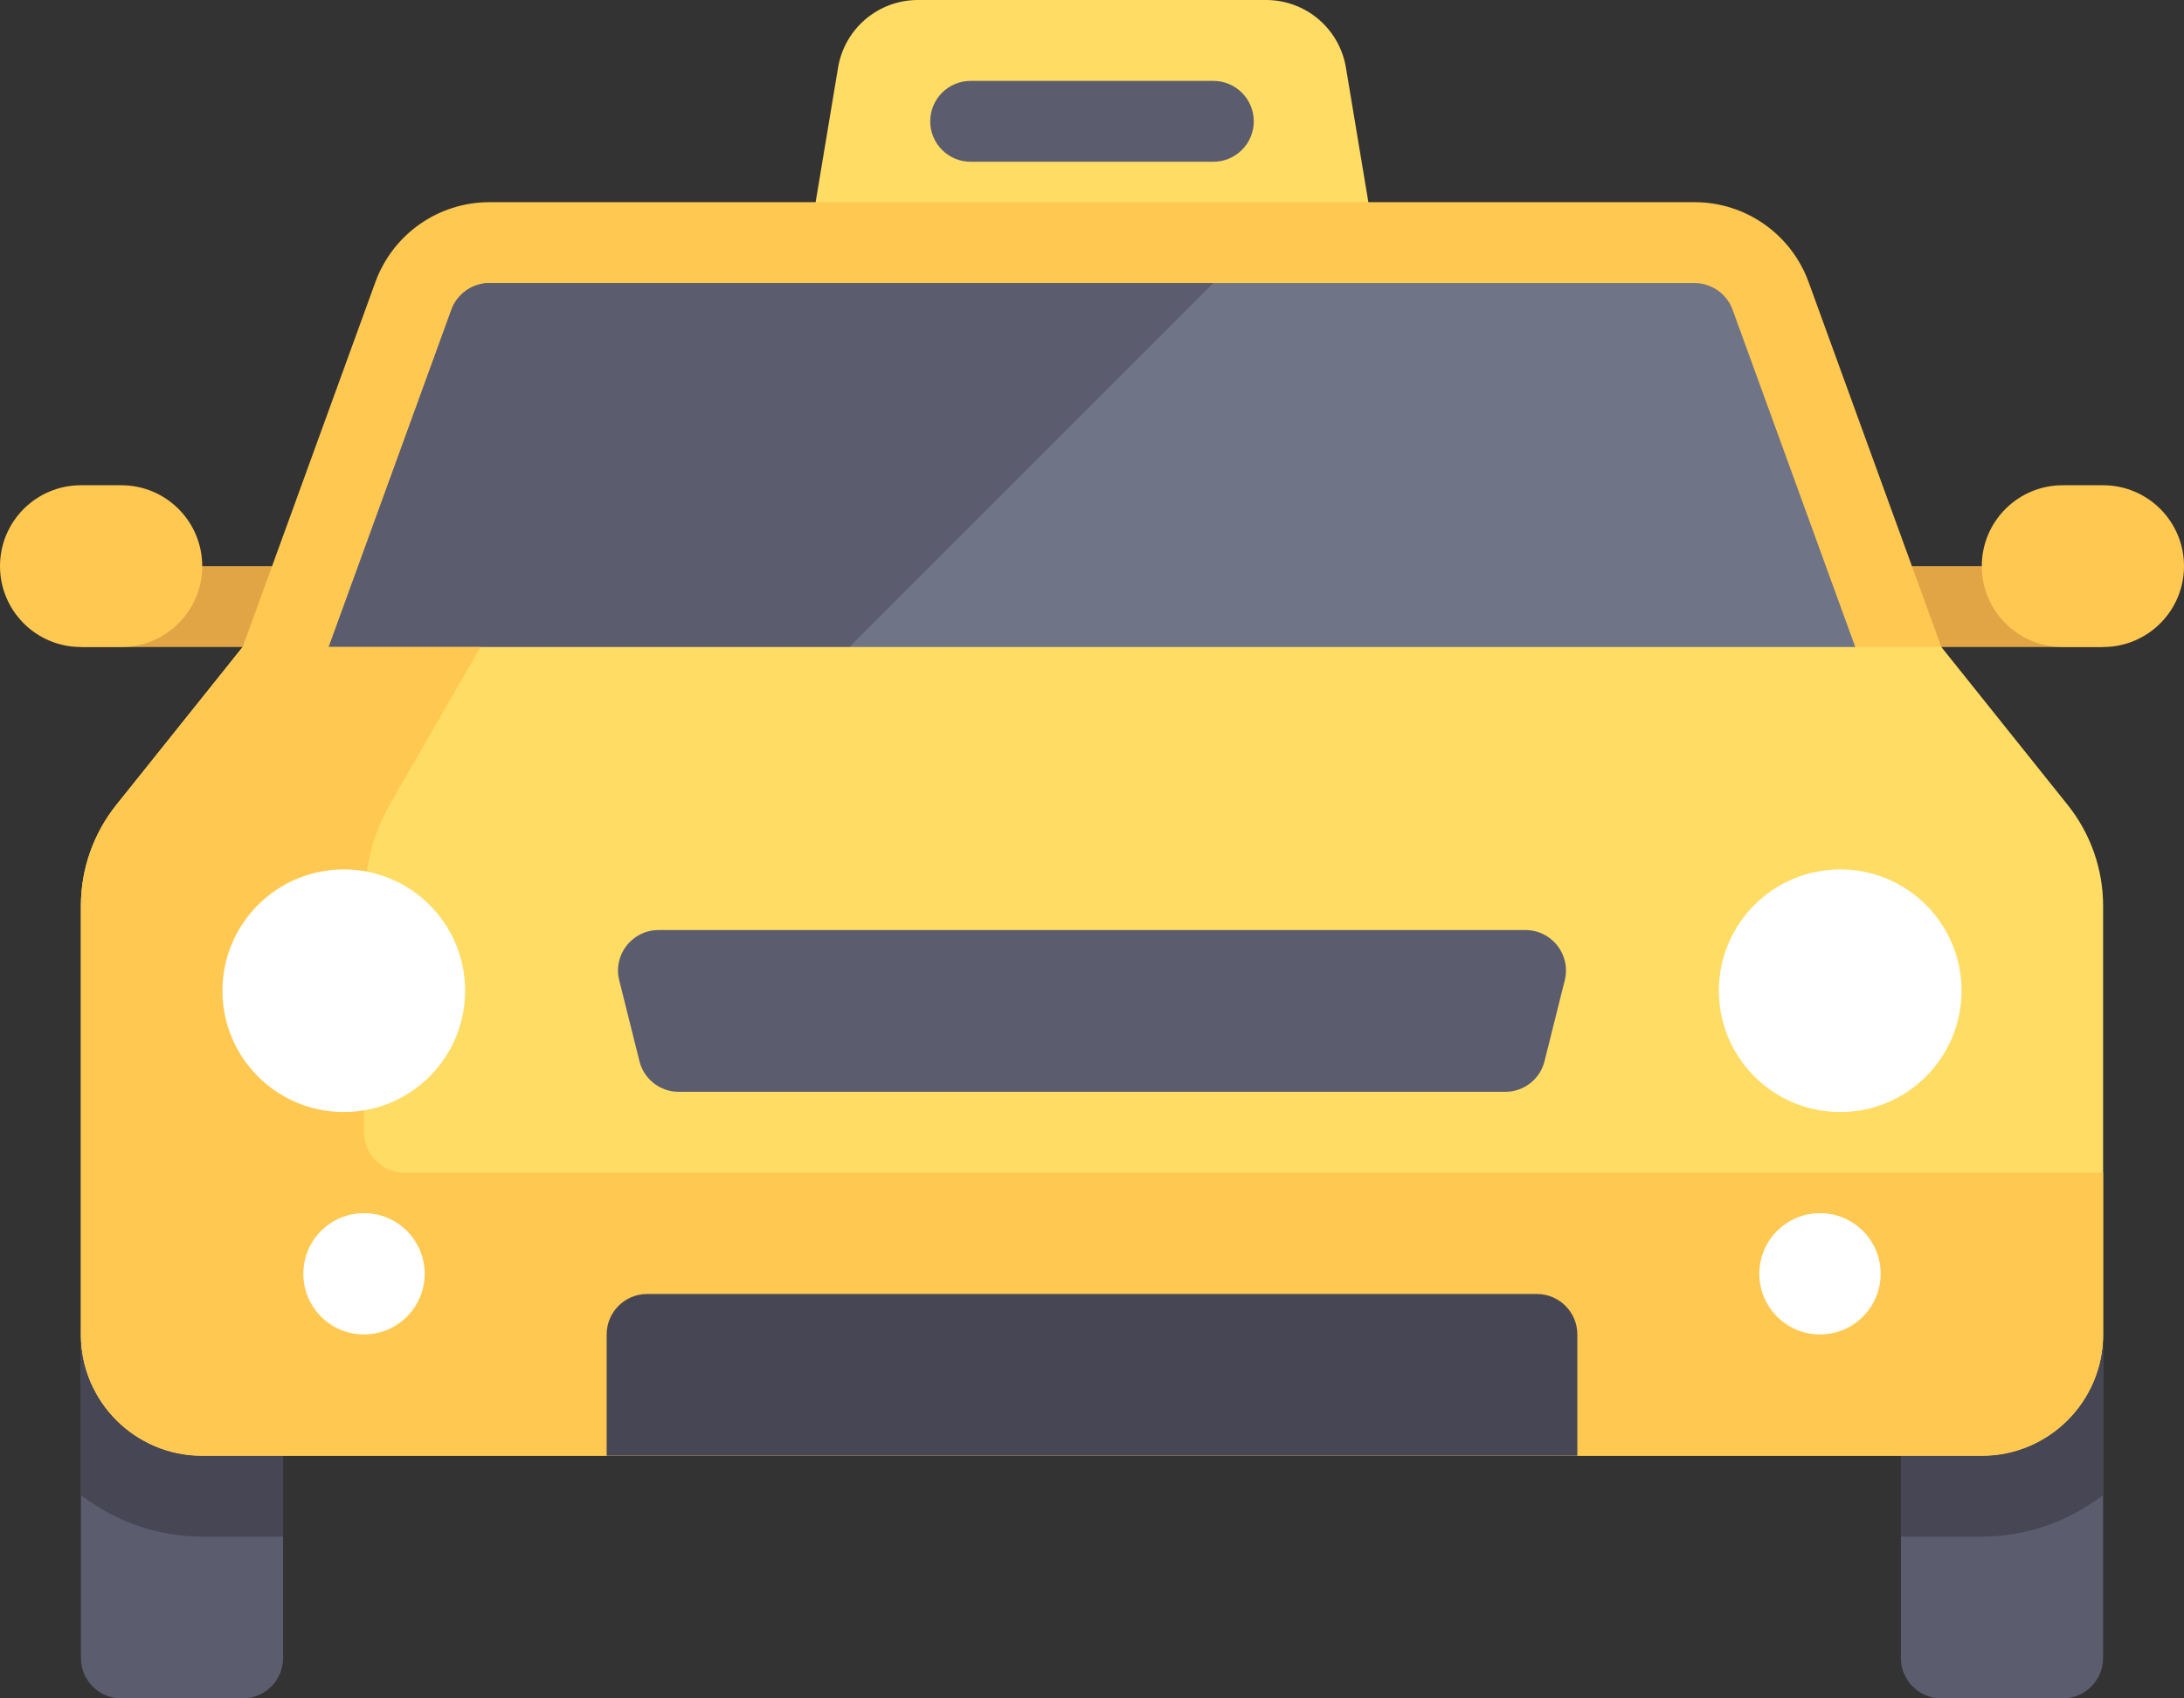 <?xml version="1.0" encoding="UTF-8" standalone="no"?>
<!-- Generator: Adobe Illustrator 19.0.0, SVG Export Plug-In . SVG Version: 6.00 Build 0)  -->

<svg
   xmlns:dc="http://purl.org/dc/elements/1.1/"
   xmlns:cc="http://creativecommons.org/ns#"
   xmlns:rdf="http://www.w3.org/1999/02/22-rdf-syntax-ns#"
   xmlns:svg="http://www.w3.org/2000/svg"
   xmlns="http://www.w3.org/2000/svg"
   xmlns:sodipodi="http://sodipodi.sourceforge.net/DTD/sodipodi-0.dtd"
   xmlns:inkscape="http://www.inkscape.org/namespaces/inkscape"
   version="1.1"
   id="Layer_1"
   x="0px"
   y="0px"
   viewBox="0 0 512 398.222"
   xml:space="preserve"
   sodipodi:docname="taxi.svg"
   width="512"
   height="398.222"
   inkscape:version="0.92.1 r"><rect x="0" y="0" width="512" height="398.222" fill="#333333" stroke="none"/><defs
     id="defs85" /><sodipodi:namedview
     pagecolor="#ffffff"
     bordercolor="#666666"
     borderopacity="1"
     objecttolerance="10"
     gridtolerance="10"
     guidetolerance="10"
     inkscape:pageopacity="0"
     inkscape:pageshadow="2"
     inkscape:window-width="776"
     inkscape:window-height="480"
     id="namedview83"
     showgrid="false"
     fit-margin-top="0"
     fit-margin-left="0"
     fit-margin-right="0"
     fit-margin-bottom="0"
     inkscape:zoom="0.4609375"
     inkscape:cx="256"
     inkscape:cy="199.111"
     inkscape:window-x="51"
     inkscape:window-y="27"
     inkscape:window-maximized="0"
     inkscape:current-layer="Layer_1" /><path
     style="fill:#ffdc64"
     d="m 296.825,0 h -81.65 c -9.269,0 -17.18,6.702 -18.705,15.846 l -6.841,41.043 H 322.37 L 315.529,15.846 C 314.005,6.702 306.094,0 296.825,0 Z"
     id="path2"
     inkscape:connector-curvature="0" /><g
     id="g8"
     transform="translate(0,-56.889)"><rect
       x="18.963"
       y="189.63"
       style="fill:#e1a546"
       width="47.407"
       height="18.963"
       id="rect4" /><rect
       x="445.63"
       y="189.63"
       style="fill:#e1a546"
       width="47.407"
       height="18.963"
       id="rect6" /></g><g
     id="g16"
     transform="translate(0,-56.889)"><path
       style="fill:#ffc850"
       d="M 397.262,104.296 H 114.738 c -11.961,0 -22.644,7.482 -26.732,18.724 l -31.117,85.573 v 28.444 H 455.111 V 208.593 L 423.994,123.02 c -4.088,-11.242 -14.772,-18.724 -26.732,-18.724 z"
       id="path10"
       inkscape:connector-curvature="0" /><path
       style="fill:#ffc850"
       d="m 18.963,170.667 h 9.481 c 10.473,0 18.963,8.489 18.963,18.963 v 0 c 0,10.473 -8.489,18.963 -18.963,18.963 H 18.963 C 8.489,208.593 0,200.103 0,189.63 v 0 c 0,-10.474 8.489,-18.963 18.963,-18.963 z"
       id="path12"
       inkscape:connector-curvature="0" /><path
       style="fill:#ffc850"
       d="m 483.556,170.667 h 9.481 c 10.473,0 18.963,8.489 18.963,18.963 v 0 c 0,10.473 -8.489,18.963 -18.963,18.963 h -9.481 c -10.474,0 -18.963,-8.489 -18.963,-18.963 v 0 c 0,-10.474 8.489,-18.963 18.963,-18.963 z"
       id="path14"
       inkscape:connector-curvature="0" /></g><path
     style="fill:#707487"
     d="m 397.262,66.37 c 3.973,0 7.553,2.508 8.91,6.241 l 29.976,82.433 v 6.14 H 75.852 v -6.14 l 29.976,-82.433 c 1.358,-3.733 4.937,-6.241 8.91,-6.241 h 282.524"
     id="path18"
     inkscape:connector-curvature="0" /><g
     id="g24"
     transform="translate(0,-56.889)"><path
       style="fill:#5b5d6e"
       d="M 284.444,123.259 H 114.738 c -3.973,0 -7.553,2.508 -8.91,6.241 l -29.976,82.433 v 6.14 H 189.63 Z"
       id="path20"
       inkscape:connector-curvature="0" /><path
       style="fill:#5b5d6e"
       d="m 18.963,369.778 v 75.852 c 0,5.236 4.245,9.481 9.481,9.481 h 28.444 c 5.236,0 9.481,-4.245 9.481,-9.481 v -75.852 z"
       id="path22"
       inkscape:connector-curvature="0" /></g><path
     style="fill:#464655"
     d="m 18.963,350.573 c 7.948,6.016 17.73,9.723 28.444,9.723 H 66.37 V 312.889 H 18.963 Z"
     id="path26"
     inkscape:connector-curvature="0" /><path
     style="fill:#5b5d6e"
     d="m 493.037,312.889 v 75.852 c 0,5.236 -4.245,9.481 -9.481,9.481 h -28.444 c -5.236,0 -9.481,-4.245 -9.481,-9.481 v -75.852 z"
     id="path28"
     inkscape:connector-curvature="0" /><path
     style="fill:#464655"
     d="m 493.037,350.573 c -7.948,6.016 -17.73,9.723 -28.444,9.723 H 445.63 v -47.407 h 47.407 z"
     id="path30"
     inkscape:connector-curvature="0" /><path
     style="fill:#ffdc64"
     d="M 484.725,188.723 455.111,151.704 H 56.889 l -29.615,37.019 c -5.38,6.724 -8.311,15.079 -8.311,23.692 v 100.474 c 0,15.71 12.735,28.444 28.444,28.444 h 417.185 c 15.71,0 28.444,-12.735 28.444,-28.444 V 212.415 c 10e-4,-8.613 -2.931,-16.969 -8.311,-23.692 z"
     id="path32"
     inkscape:connector-curvature="0" /><path
     style="fill:#ffc850"
     d="m 94.815,274.963 c -5.236,0 -9.481,-4.245 -9.481,-9.482 v -53.067 c 0,-8.613 2.111,-16.967 5.984,-23.692 l 21.323,-37.019 H 56.889 l -29.615,37.019 c -5.38,6.725 -8.311,15.08 -8.311,23.692 v 100.474 c 0,15.71 12.735,28.444 28.444,28.444 h 417.185 c 15.71,0 28.444,-12.735 28.444,-28.444 V 274.962 H 94.815 Z"
     id="path34"
     inkscape:connector-curvature="0" /><path
     style="fill:#5b5d6e"
     d="m 159.106,256 h 193.786 c 4.351,0 8.143,-2.961 9.198,-7.182 l 4.741,-18.963 c 1.496,-5.984 -3.031,-11.781 -9.198,-11.781 H 154.366 c -6.169,0 -10.694,5.797 -9.198,11.781 l 4.741,18.963 c 1.054,4.22 4.847,7.182 9.197,7.182 z"
     id="path36"
     inkscape:connector-curvature="0" /><g
     id="g46"
     transform="translate(0,-56.889)"><circle
       style="fill:#ffffff"
       cx="85.333"
       cy="355.556"
       r="14.222"
       id="circle38" /><circle
       style="fill:#ffffff"
       cx="426.667"
       cy="355.556"
       r="14.222"
       id="circle40" /><circle
       style="fill:#ffffff"
       cx="80.593"
       cy="289.185"
       r="28.444"
       id="circle42" /><circle
       style="fill:#ffffff"
       cx="431.407"
       cy="289.185"
       r="28.444"
       id="circle44" /></g><path
     style="fill:#464655"
     d="M 360.296,303.407 H 151.704 c -5.236,0 -9.481,4.245 -9.481,9.481 v 28.444 h 227.556 v -28.444 c -10e-4,-5.237 -4.247,-9.481 -9.483,-9.481 z"
     id="path48"
     inkscape:connector-curvature="0" /><path
     style="fill:#5b5d6e"
     d="m 284.444,37.926 h -56.889 c -5.236,0 -9.481,-4.245 -9.481,-9.481 v 0 c 0,-5.236 4.245,-9.481 9.481,-9.481 h 56.889 c 5.236,0 9.481,4.245 9.481,9.481 v 0 c 10e-4,5.235 -4.244,9.481 -9.481,9.481 z"
     id="path50"
     inkscape:connector-curvature="0" /><g
     id="g52"
     transform="translate(0,-56.889)" /><g
     id="g54"
     transform="translate(0,-56.889)" /><g
     id="g56"
     transform="translate(0,-56.889)" /><g
     id="g58"
     transform="translate(0,-56.889)" /><g
     id="g60"
     transform="translate(0,-56.889)" /><g
     id="g62"
     transform="translate(0,-56.889)" /><g
     id="g64"
     transform="translate(0,-56.889)" /><g
     id="g66"
     transform="translate(0,-56.889)" /><g
     id="g68"
     transform="translate(0,-56.889)" /><g
     id="g70"
     transform="translate(0,-56.889)" /><g
     id="g72"
     transform="translate(0,-56.889)" /><g
     id="g74"
     transform="translate(0,-56.889)" /><g
     id="g76"
     transform="translate(0,-56.889)" /><g
     id="g78"
     transform="translate(0,-56.889)" /><g
     id="g80"
     transform="translate(0,-56.889)" /></svg>